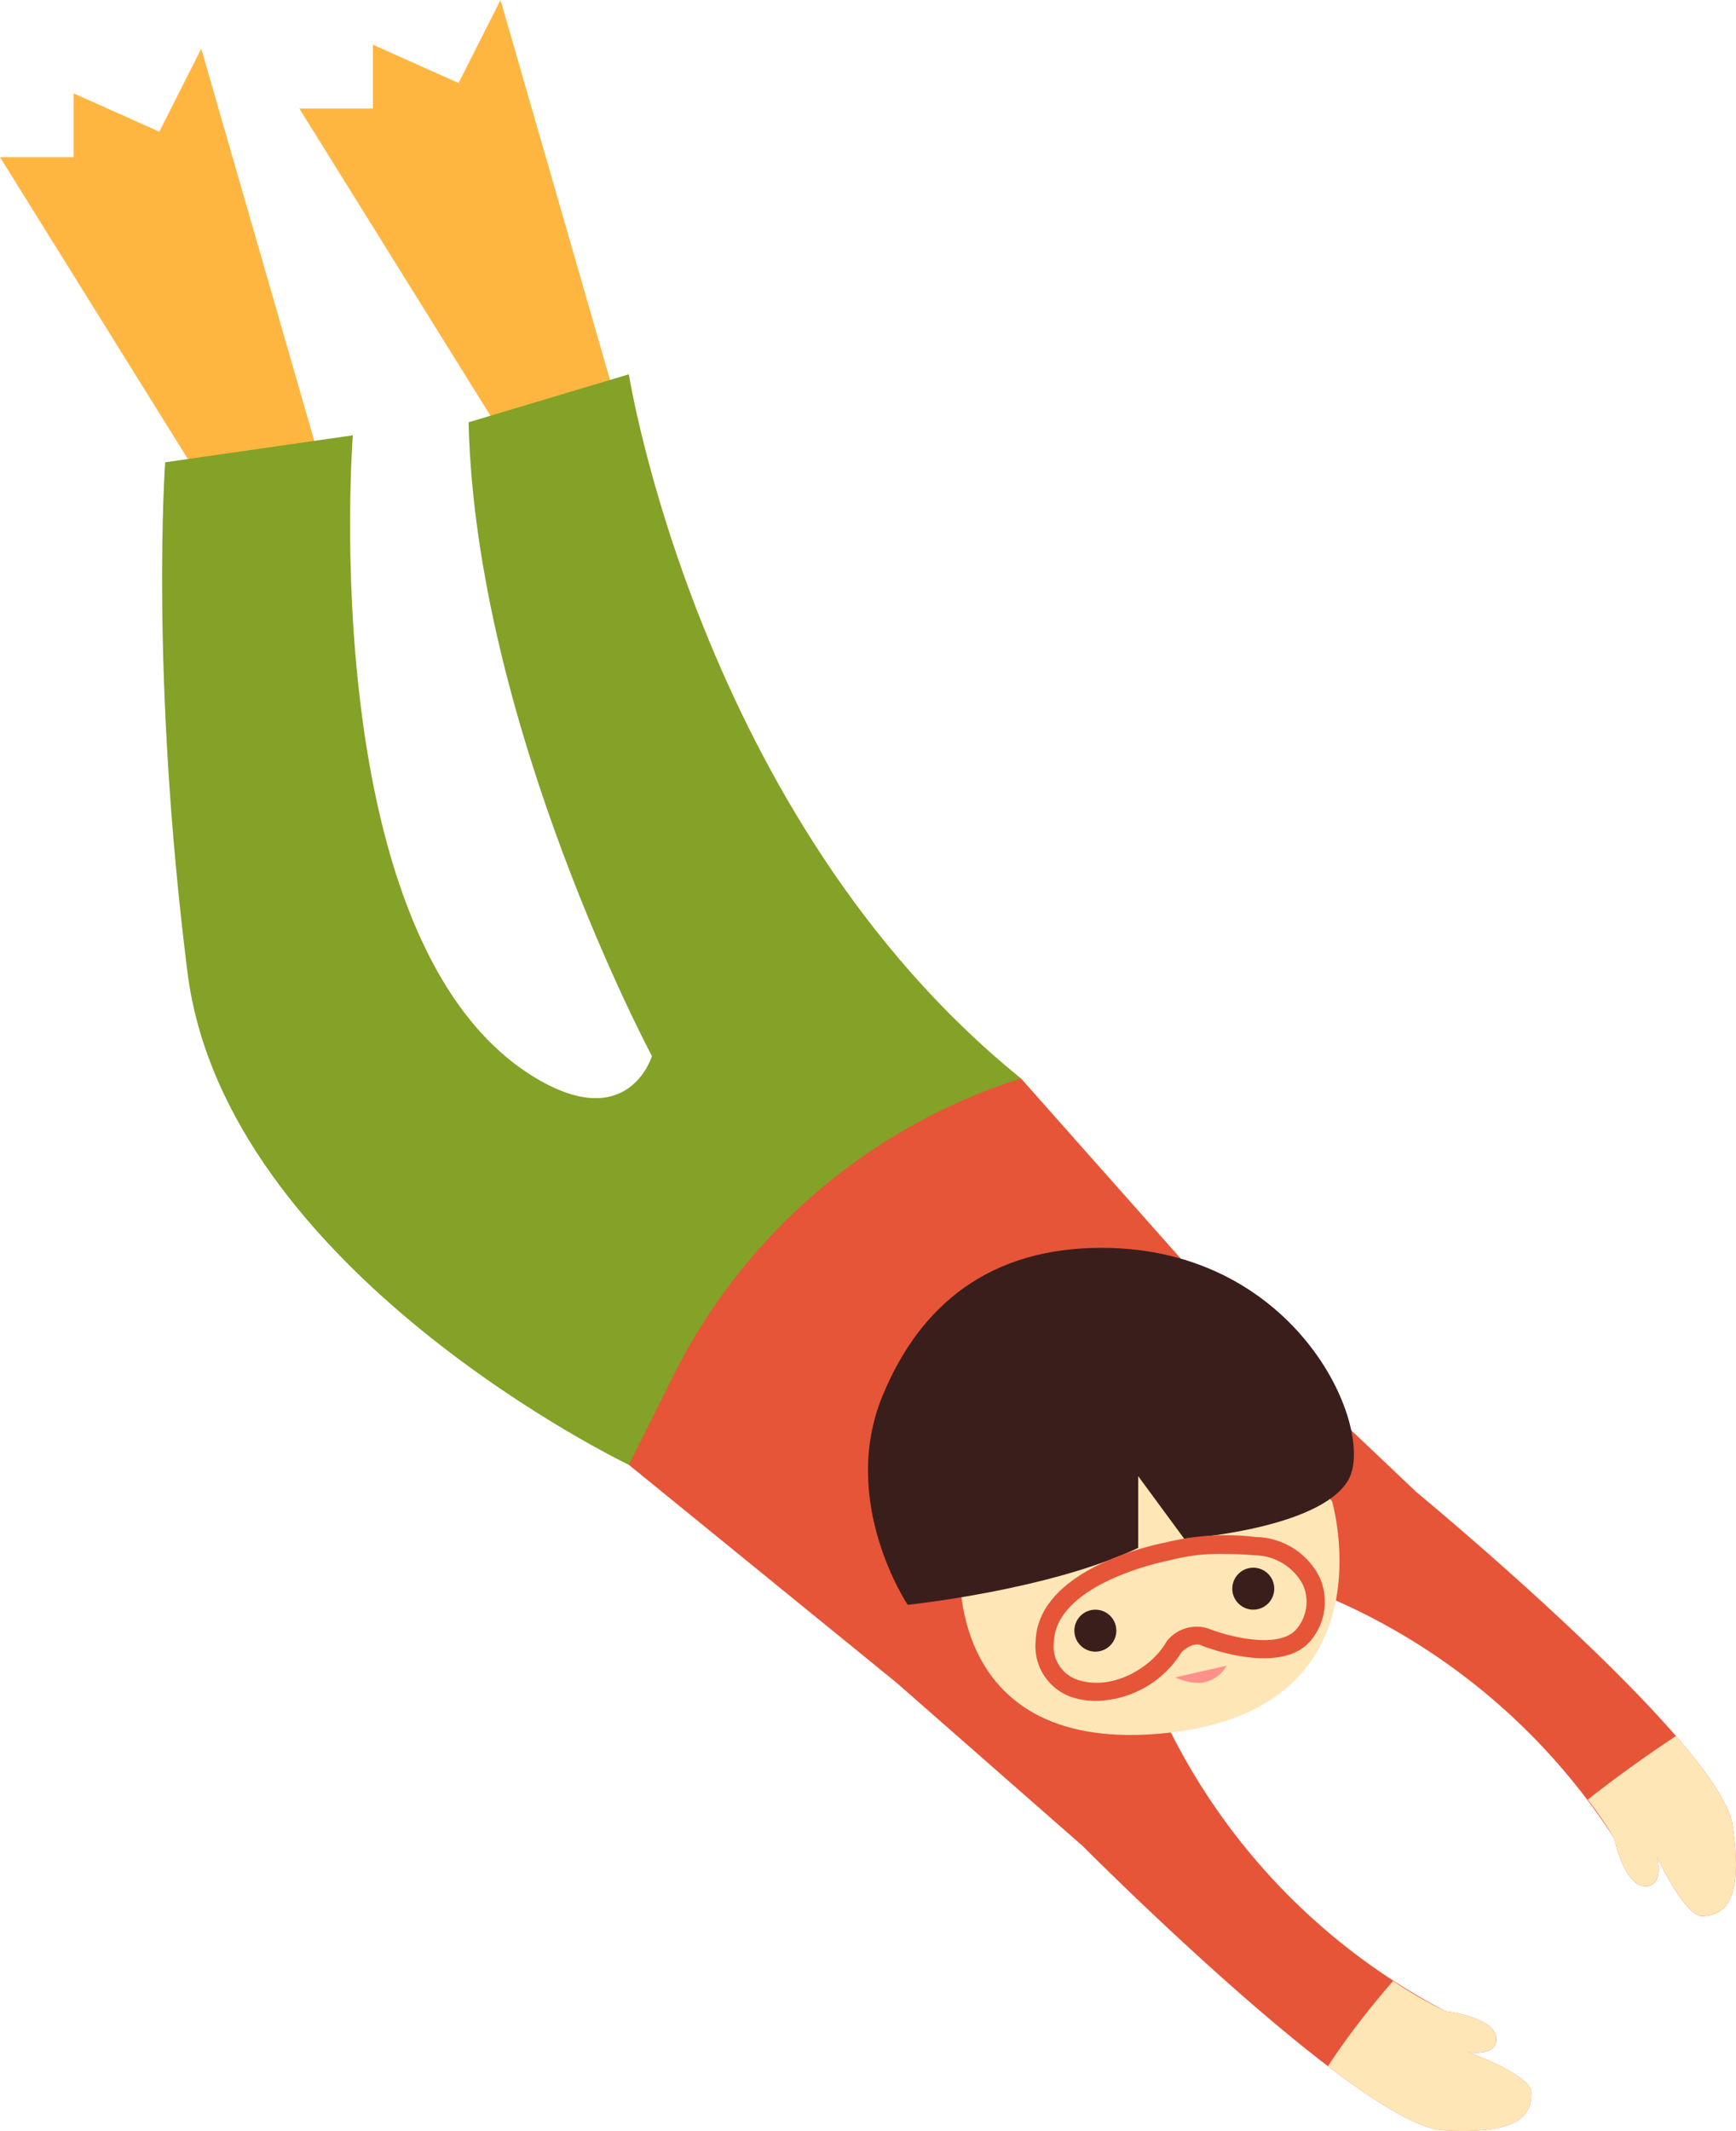 <svg xmlns="http://www.w3.org/2000/svg" width="143.687" height="176.332" viewBox="0 0 143.687 176.332">
  <g id="グループ_111" data-name="グループ 111" transform="translate(984.523 -332.733)">
    <g id="レイヤー_3" data-name="レイヤー 3" transform="translate(-984.523 332.733)">
      <g id="レイヤー_7" data-name="レイヤー 7" transform="translate(0 0)">
        <path id="パス_172" data-name="パス 172" d="M-966.3,386.927l-18.219-29.272h6.089v-5.283l7.092,3.17,3.473-6.868,10.18,35.314Z" transform="translate(984.523 -344.646)" fill="#ffb641"/>
        <path id="パス_173" data-name="パス 173" d="M-868.249,370.986l-18.219-29.272h6.089v-5.283l7.092,3.17,3.473-6.868,10.18,35.314Z" transform="translate(911.242 -332.733)" fill="#ffb641"/>
      </g>
      <g id="レイヤー_6" data-name="レイヤー 6" transform="translate(13.417 30.971)">
        <path id="パス_174" data-name="パス 174" d="M-892.786,545.552s-33.422-15.993-36.533-40.772-1.843-42.185-1.843-42.185l15.532-2.231s-3.291,42.221,15.188,53.212c7.657,4.554,9.57-1.846,9.57-1.846s-14.6-27.312-15.176-52.446l13.262-3.97s5.818,36.732,32.457,58.263v14.48l-5.285,7.326-27.172,10.17" transform="translate(931.417 -455.313)" fill="#83a227"/>
      </g>
      <path id="パス_175" data-name="パス 175" d="M-687.167,747.682c-1.048-6.813-26.151-27.526-26.151-27.526l-14.895-14.118-17.847-20.123h0a48.631,48.631,0,0,0-28.794,24.636l-3.662,7.339,22.155,18.028,15.429,13.532s22.935,23.091,29.815,23.508,7.3-1.668,7.3-3.127-5.213-3.336-5.213-3.336,2.5.417,2.294-1.251-4.17-2.14-4.17-2.14a52.836,52.836,0,0,1-23.561-24.756V734.79l1.038,1.672,3.6-6.2,3.287-2.335-.092-.046,2.859-.264A52.837,52.837,0,0,1-696.96,748.8s.834,3.9,2.514,3.956,1.035-2.4,1.035-2.4,2.348,5.018,3.8,4.883S-686.118,754.494-687.167,747.682Z" transform="translate(830.565 -596.68)" fill="#e65538"/>
      <path id="パス_176" data-name="パス 176" d="M-457.075,901.285c-2.274,1.511-4.5,3.089-6.658,4.765-.213.166-.424.334-.637.5a31.853,31.853,0,0,1,2.185,3.2s.834,3.9,2.514,3.955,1.035-2.4,1.035-2.4,2.348,5.018,3.8,4.883,3.491-.741,2.443-7.554C-452.659,906.9-454.493,904.257-457.075,901.285Z" transform="translate(595.79 -757.636)" fill="#ffe6b7"/>
      <path id="パス_177" data-name="パス 177" d="M-537.875,987.426s2.5.417,2.294-1.251-4.17-2.14-4.17-2.14a34.96,34.96,0,0,1-4.354-2.5c-.99,1.137-1.951,2.3-2.867,3.5-.879,1.148-1.727,2.331-2.523,3.547,3.926,2.995,7.461,5.184,9.536,5.309,6.88.417,7.3-1.668,7.3-3.127S-537.875,987.426-537.875,987.426Z" transform="translate(659.408 -817.612)" fill="#ffe6b7"/>
      <path id="パス_178" data-name="パス 178" d="M-670.072,788.276s-1.48,16.14,17.167,14.138,13.615-19.169,13.615-19.169l-12.431-13.911-13.911,3.552Z" transform="translate(749.541 -659.023)" fill="#ffe6b7"/>
    </g>
    <g id="レイヤー_8" data-name="レイヤー 8" transform="translate(-912.68 435.987)">
      <circle id="楕円形_66" data-name="楕円形 66" cx="1.737" cy="1.737" r="1.737" transform="translate(17.081 29.94)" fill="#3a1e1c"/>
      <circle id="楕円形_67" data-name="楕円形 67" cx="1.737" cy="1.737" r="1.737" transform="translate(30.152 26.466)" fill="#3a1e1c"/>
      <path id="パス_179" data-name="パス 179" d="M-696.885,770.944s11.7-1.208,19.079-4.71V760.3l3.806,5.176s11.114-.761,13.55-4.8-3.985-19.269-20.387-19.271c-9.151,0-14.993,4.608-18.137,12.26C-702.583,762.448-696.885,770.944-696.885,770.944Z" transform="translate(700.171 -741.406)" fill="#3a1e1c"/>
      <path id="パス_180" data-name="パス 180" d="M-640.3,849.338a6.129,6.129,0,0,1-1.661-.217,4.444,4.444,0,0,1-3.3-4.692c.176-6.052,9.957-8.047,10.833-8.214a20.687,20.687,0,0,1,7.385-.435,6.041,6.041,0,0,1,5.293,3.341,4.988,4.988,0,0,1-.636,5.1c-2.38,3.141-8.77.684-9.041.578l-.062-.028c-.683-.342-1.479.336-1.69.533A8.477,8.477,0,0,1-640.3,849.338Zm10.7-12.153a15.856,15.856,0,0,0-4.41.487l-.1.026a23.476,23.476,0,0,0-4.912,1.582c-2.115.974-4.652,2.667-4.725,5.194a2.9,2.9,0,0,0,2.2,3.19c2.71.767,5.863-1.039,7.11-3.206l.044-.076.06-.064a3.129,3.129,0,0,1,3.49-.918c1.573.608,5.857,1.748,7.252-.093a3.492,3.492,0,0,0,.459-3.568,4.581,4.581,0,0,0-4.036-2.447C-628.062,837.215-628.872,837.184-629.594,837.184Z" transform="translate(659.135 -811.852)" fill="#e65538"/>
      <path id="パス_181" data-name="パス 181" d="M-599.491,879.227l4.236-.963a2.746,2.746,0,0,1-2.118,1.412A4.5,4.5,0,0,1-599.491,879.227Z" transform="translate(624.929 -843.686)" fill="#ff9189"/>
    </g>
  </g>
</svg>
